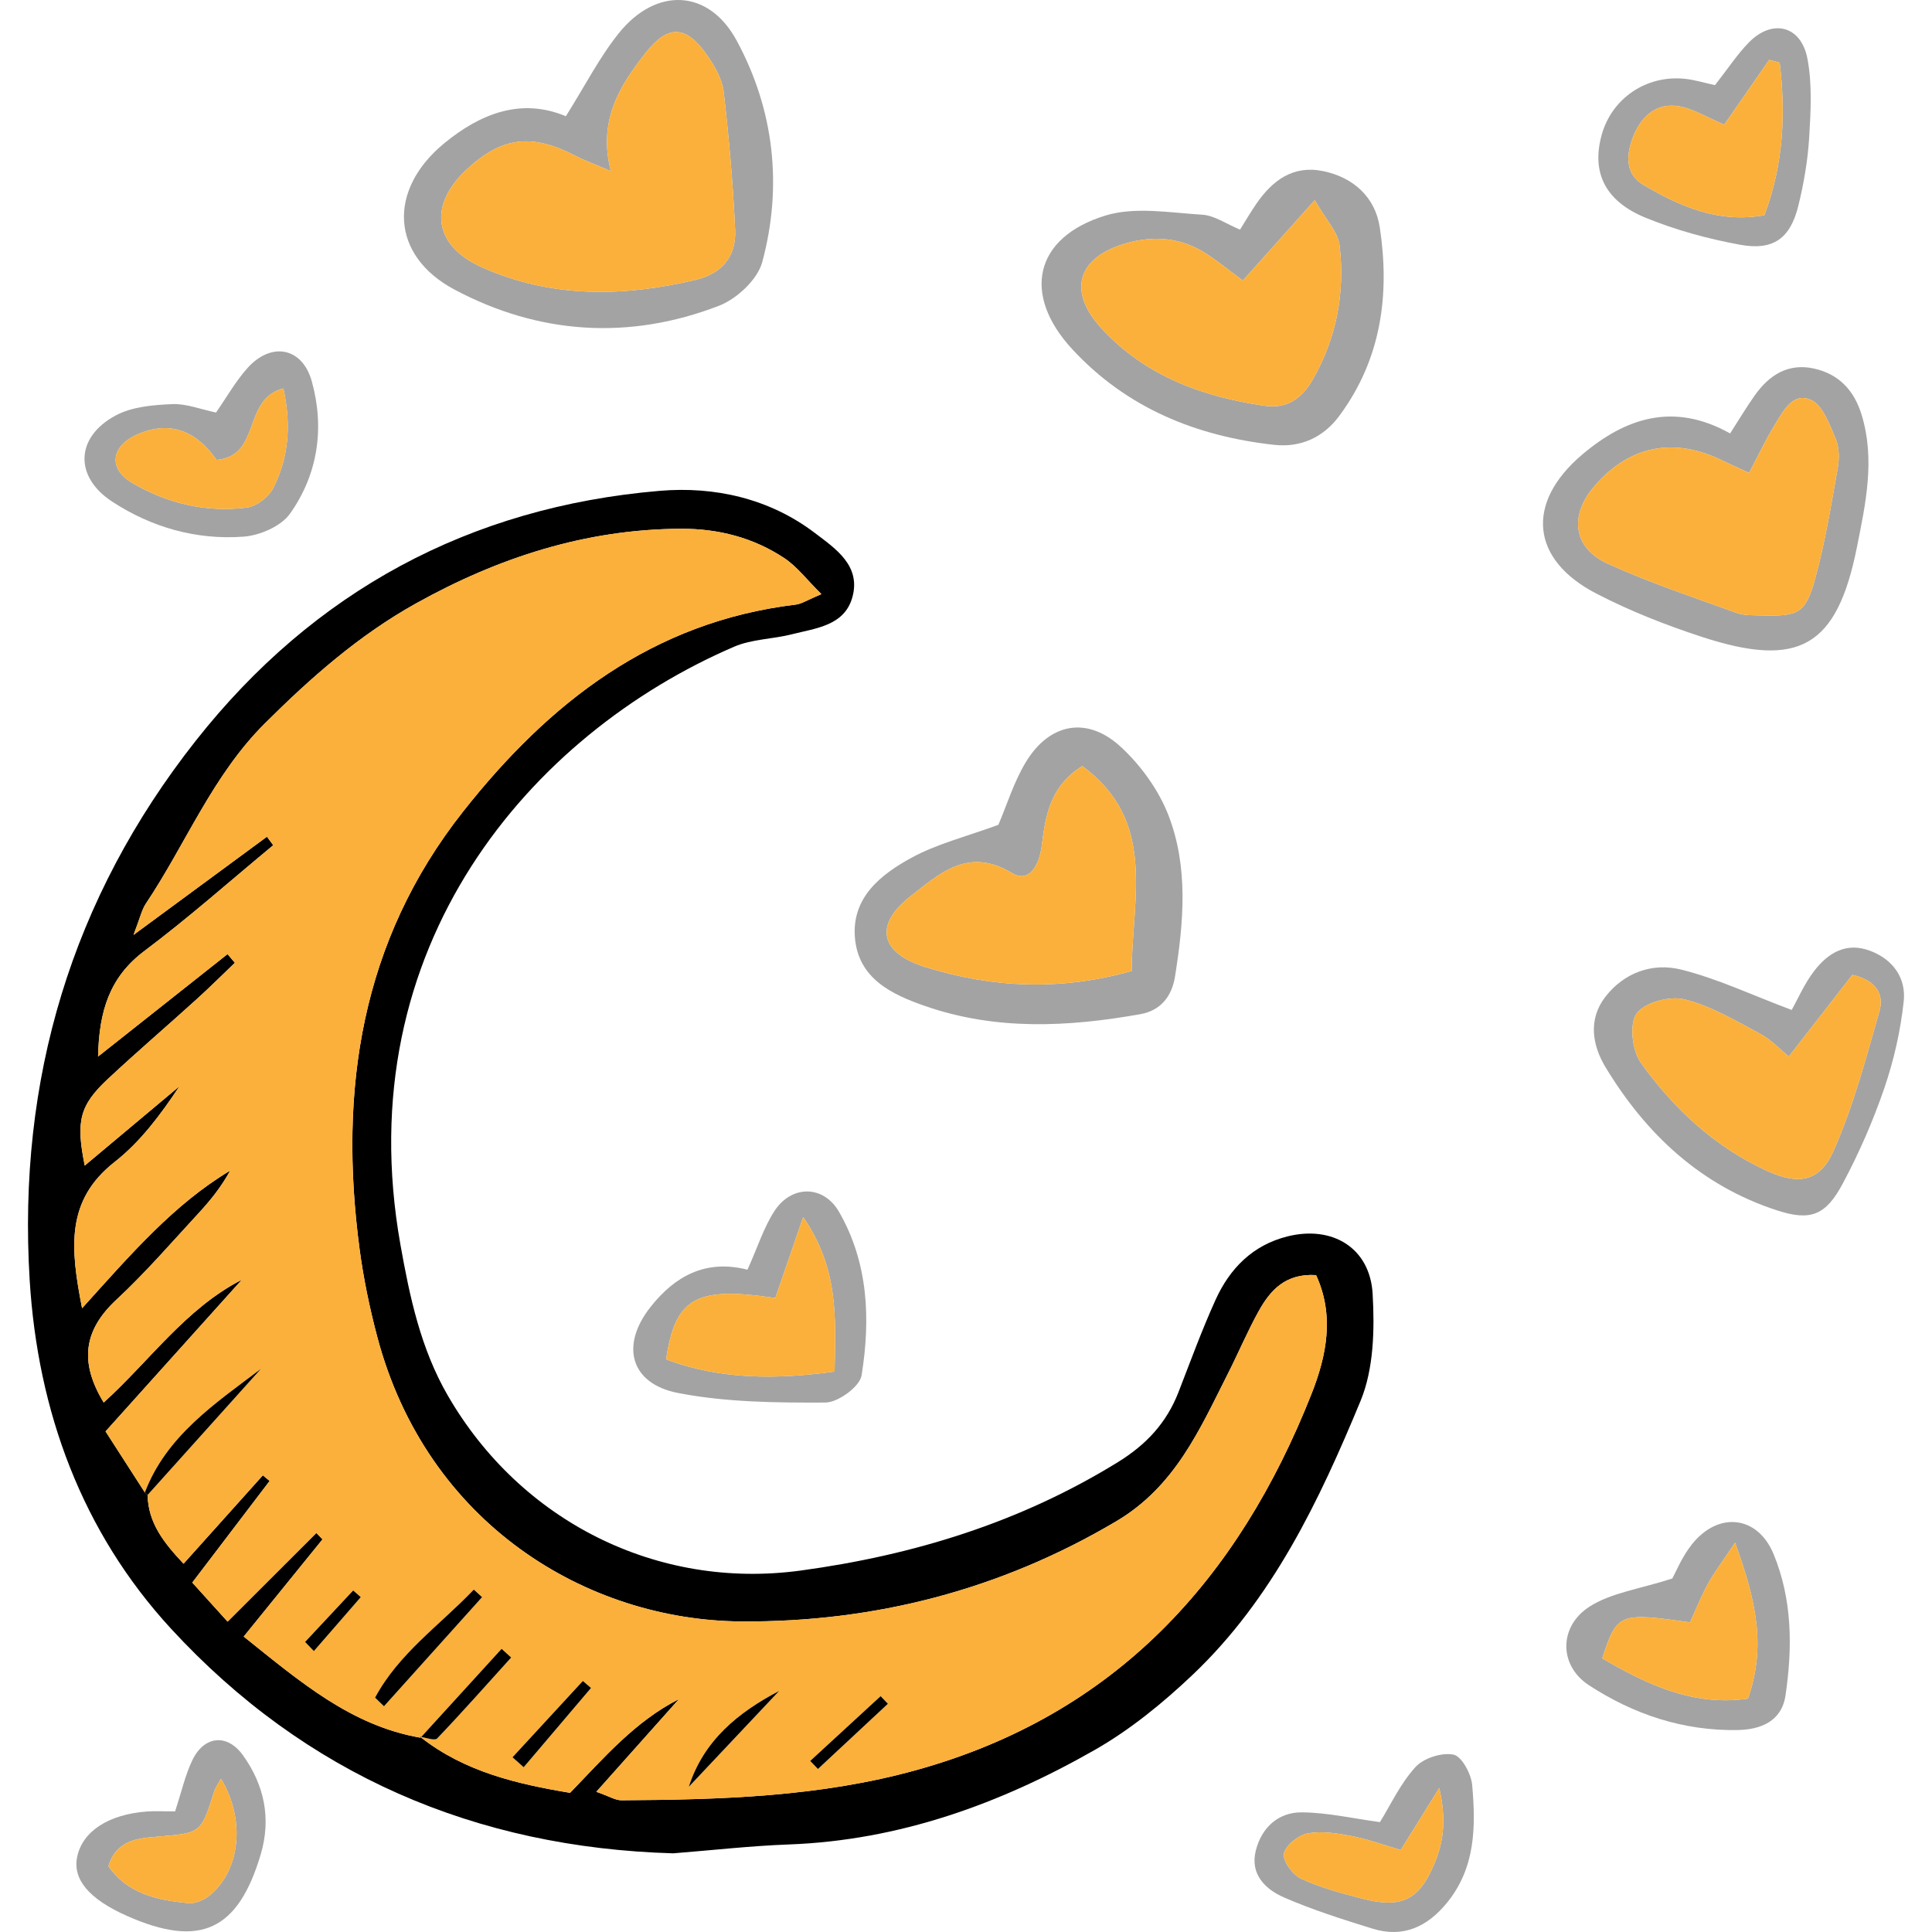 <!-- icon666.com - MILLIONS vector ICONS FREE --><svg version="1.1" id="Capa_1" xmlns="http://www.w3.org/2000/svg" xmlns:xlink="http://www.w3.org/1999/xlink" x="0px" y="0px" viewBox="0 0 429.018 429.018" style="enable-background:new 0 0 429.018 429.018;" xml:space="preserve"><g><path style="fill: rgb(163, 163, 163);" d="M415.398,211.178c5.07,1.96,7.88,6.09,7.34,11.17c-0.7,6.52-2.18,13.07-4.3,19.27 c-2.49,7.27-5.61,14.41-9.23,21.19c-3.77,7.07-7.13,8.39-14.56,5.98c-16.89-5.47-29.12-16.9-38.13-31.81 c-2.91-4.81-3.93-10.58-0.04-15.62c4.21-5.44,10.51-7.61,16.76-6.07c8.05,1.98,15.7,5.64,24.62,8.98c1.37-2.42,2.82-5.84,5.02-8.69 C405.968,211.578,410.018,209.098,415.398,211.178z M417.368,224.448c0.9-3.17-0.21-6.62-6.03-7.98 c-4.15,5.34-8.7,11.18-14.11,18.14c-1.98-1.6-3.99-3.79-6.46-5.1c-5.43-2.88-10.9-6.16-16.77-7.6c-3.24-0.8-8.86,0.71-10.58,3.17 c-1.66,2.36-0.98,8.21,0.94,10.91c7.3,10.21,16.47,18.74,28.06,24.03c7.06,3.21,11.72,2.37,14.76-4.51 C411.568,245.588,414.378,234.938,417.368,224.448z" fill="#F57547"></path><path style="" d="M411.338,216.468c5.82,1.36,6.93,4.81,6.03,7.98c-2.99,10.49-5.8,21.14-10.19,31.06 c-3.04,6.88-7.7,7.72-14.76,4.51c-11.59-5.29-20.76-13.82-28.06-24.03c-1.92-2.7-2.6-8.55-0.94-10.91 c1.72-2.46,7.34-3.97,10.58-3.17c5.87,1.44,11.34,4.72,16.77,7.6c2.47,1.31,4.48,3.5,6.46,5.1 C402.638,227.648,407.188,221.808,411.338,216.468z" fill="#FBB03B"></path><path style="fill: rgb(163, 163, 163);" d="M413.358,92.008c3.09,9.97,0.92,19.84-1.01,29.49c-4.43,22.18-12.85,26.97-34.43,19.93 c-8.01-2.62-15.97-5.75-23.44-9.62c-14.57-7.53-15.77-20.12-3.2-30.81c9.67-8.22,20.36-11.78,32.91-4.75 c1.97-3.05,3.6-5.8,5.44-8.4c3.2-4.54,7.42-7.28,13.18-6.01C408.268,83.048,411.678,86.598,413.358,92.008z M408.098,103.848 c0.37-2.09,0.32-4.59-0.5-6.49c-1.35-3.13-2.83-7.35-5.44-8.54c-4.06-1.86-6.24,2.56-8.12,5.63c-1.89,3.09-3.43,6.39-5.64,10.56 c-2.56-1.18-4.21-1.9-5.82-2.69c-10.87-5.36-20.76-3.4-28.55,5.66c-5.57,6.49-4.74,13.66,2.92,17.16 c9.3,4.25,19.07,7.47,28.69,10.97c1.66,0.6,3.61,0.5,5.43,0.55c8.26,0.25,9.87-0.42,11.99-8.11 C405.288,120.458,406.628,112.118,408.098,103.848z" fill="#F57547"></path><path style="" d="M407.598,97.358c0.82,1.9,0.87,4.4,0.5,6.49c-1.47,8.27-2.81,16.61-5.04,24.7 c-2.12,7.69-3.73,8.36-11.99,8.11c-1.82-0.05-3.77,0.05-5.43-0.55c-9.62-3.5-19.39-6.72-28.69-10.97 c-7.66-3.5-8.49-10.67-2.92-17.16c7.79-9.06,17.68-11.02,28.55-5.66c1.61,0.79,3.26,1.51,5.82,2.69c2.21-4.17,3.75-7.47,5.64-10.56 c1.88-3.07,4.06-7.49,8.12-5.63C404.768,90.008,406.248,94.228,407.598,97.358z" fill="#FBB03B"></path><path style="fill: rgb(163, 163, 163);" d="M401.348,12.988c1.09,5.66,0.75,11.68,0.4,17.51c-0.31,5.1-1.19,10.22-2.41,15.19 c-1.76,7.2-5.52,10.01-12.88,8.67c-7.16-1.31-14.34-3.26-21.07-6.02c-9.08-3.72-12.01-10.17-9.71-18.42 c2.25-8.08,9.89-13.29,18.44-12.42c2.12,0.21,4.2,0.87,6.71,1.41c2.93-3.74,4.96-6.86,7.51-9.47 C393.538,4.128,399.928,5.638,401.348,12.988z M391.798,47.788c4.31-11.48,4.74-22.62,3.4-33.88c-0.78-0.2-1.56-0.41-2.33-0.62 c-3.28,4.73-6.56,9.46-9.98,14.39c-3.99-1.68-6.85-3.5-9.94-4.06c-5.07-0.91-8.41,2.15-10.22,6.56c-1.6,3.92-2.02,8.37,2.16,10.85 C373.048,45.858,381.658,49.618,391.798,47.788z" fill="#F57547"></path><path style="fill: rgb(163, 163, 163);" d="M393.848,345.118c4.16,10.09,4.21,20.75,2.64,31.37c-0.86,5.81-5.6,7.58-10.57,7.68 c-12.05,0.24-23.19-3.47-33.14-9.99c-6.63-4.35-6.67-13.04,0.23-17.44c4.83-3.07,11.1-3.88,18.33-6.21c0.75-1.32,2.14-4.8,4.37-7.6 C381.588,335.538,390.318,336.548,393.848,345.118z M388.148,377.198c4.09-11.67,1.79-21.77-2.86-34.64 c-3.05,4.58-4.75,6.78-6.05,9.19c-1.53,2.81-2.71,5.81-3.95,8.52c-15.72-2.26-16.21-2.06-19.5,7.98 C365.798,374.098,376.028,378.948,388.148,377.198z" fill="#F57547"></path><path style="" d="M395.198,13.908c1.34,11.26,0.91,22.4-3.4,33.88c-10.14,1.83-18.75-1.93-26.91-6.76 c-4.18-2.48-3.76-6.93-2.16-10.85c1.81-4.41,5.15-7.47,10.22-6.56c3.09,0.56,5.95,2.38,9.94,4.06c3.42-4.93,6.7-9.66,9.98-14.39 C393.638,13.498,394.418,13.708,395.198,13.908z" fill="#FBB03B"></path><path style="" d="M385.288,342.558c4.65,12.87,6.95,22.97,2.86,34.64c-12.12,1.75-22.35-3.1-32.36-8.95 c3.29-10.04,3.78-10.24,19.5-7.98c1.24-2.71,2.42-5.71,3.95-8.52C380.538,349.338,382.238,347.138,385.288,342.558z" fill="#FBB03B"></path><path style="fill: rgb(163, 163, 163);" d="M326.908,396.358c0.82,9.2,0.77,18.39-5.61,26.19c-4.38,5.35-9.75,7.82-16.51,5.73 c-6.64-2.06-13.32-4.17-19.67-6.94c-4.13-1.8-7.58-5.15-6.26-10.39c1.28-5.11,4.99-8.54,10.23-8.5c5.67,0.04,11.34,1.36,17.34,2.17 c2.34-3.77,4.52-8.53,7.88-12.22c1.81-1.99,5.85-3.29,8.45-2.77C324.578,389.988,326.688,393.888,326.908,396.358z M318.708,413.378c1.86-4.65,2.47-9.41,0.89-16.34c-3.52,5.67-5.91,9.52-8.55,13.77c-4-1.17-7.41-2.43-10.93-3.1 c-3.19-0.61-6.63-1.17-9.73-0.58c-2.08,0.41-4.91,2.64-5.28,4.48c-0.32,1.59,1.92,4.68,3.77,5.55c4.27,1.99,8.94,3.23,13.54,4.43 C311.328,423.918,315.288,421.888,318.708,413.378z" fill="#F57547"></path><path style="" d="M319.598,397.038c1.58,6.93,0.97,11.69-0.89,16.34c-3.42,8.51-7.38,10.54-16.29,8.21 c-4.6-1.2-9.27-2.44-13.54-4.43c-1.85-0.87-4.09-3.96-3.77-5.55c0.37-1.84,3.2-4.07,5.28-4.48c3.1-0.59,6.54-0.03,9.73,0.58 c3.52,0.67,6.93,1.93,10.93,3.1C313.688,406.558,316.078,402.708,319.598,397.038z" fill="#FBB03B"></path><path style="fill: rgb(163, 163, 163);" d="M306.388,50.458c2.28,14.96,0.34,29.35-9.02,41.94c-3.57,4.8-8.6,7.03-14.46,6.38 c-17.33-1.92-32.75-8.2-44.8-21.23c-11.23-12.14-8.45-24.83,7.35-29.68c6.59-2.02,14.33-0.63,21.52-0.19 c2.7,0.16,5.29,2.03,8.38,3.31c1.33-2.12,2.41-3.97,3.62-5.73c3.58-5.21,8.18-8.64,14.85-7.26 C300.608,39.398,305.378,43.848,306.388,50.458z M291.508,84.288c5.31-9.28,7.17-19.3,5.97-29.73c-0.35-3.02-3.06-5.77-5.52-10.12 c-5.92,6.63-10.48,11.73-15.97,17.86c-2.78-2.05-5.3-4.1-8-5.88c-5.57-3.68-11.75-4.18-17.97-2.38 c-10.83,3.14-13.02,10.63-5.39,18.92c9.67,10.49,22.3,15.13,36.08,17.14C285.708,90.828,289.038,88.598,291.508,84.288z" fill="#F57547"></path><path d="M304.808,287.338c0.45,7.9,0.25,16.65-2.69,23.76c-9.17,22.14-19.51,43.94-37.29,60.81c-6.6,6.26-13.86,12.19-21.73,16.68 c-21,11.97-43.37,20.08-67.92,20.99c-8.44,0.31-16.86,1.27-25.68,1.97c-43.86-1.25-81.66-17.46-111.51-49.87 c-19.81-21.52-29.62-48.29-31.4-77.45c-2.71-44.42,9.27-84.74,36.9-119.76c26.18-33.19,60.81-51.89,102.96-55.47 c12.16-1.04,24.37,1.65,34.51,9.36c4.57,3.47,10.28,7.25,8.31,14.29c-1.77,6.31-8.11,6.84-13.39,8.19 c-4.24,1.09-8.9,1.06-12.84,2.76c-45.1,19.4-85.91,66.47-74.12,132.79c2.07,11.64,4.5,23.1,10.53,33.52 c16.13,27.89,46.47,43.18,78.33,38.85c25.03-3.4,48.77-10.68,70.5-24.1c6.32-3.91,10.76-8.72,13.4-15.48 c2.67-6.86,5.19-13.8,8.23-20.5c3.16-7,8.27-12.2,16.01-14.13C295.878,272.068,304.238,277.108,304.808,287.338z M291.248,309.488 c3.34-8.46,5.12-17.38,1-26.34c-6.8-0.42-10.18,3.38-12.75,8.01c-2.49,4.49-4.49,9.26-6.82,13.85 c-6.27,12.42-11.72,25.06-24.79,32.8c-25.76,15.26-53.71,22.42-83.16,22.25c-34.49-0.21-69.97-21.74-80.96-63.22 c-1.69-6.39-3.05-12.92-3.92-19.47c-4.68-35.26,0.25-68.34,22.97-97.14c19.09-24.2,42.09-42.15,73.88-45.97 c1.33-0.16,2.57-1.02,5.7-2.33c-3.29-3.25-5.39-6.08-8.15-7.93c-6.9-4.61-14.71-6.61-23-6.58c-21.14,0.08-40.55,6.38-58.84,16.56 c-12.67,7.05-23.4,16.5-33.63,26.7c-11.61,11.57-17.52,26.74-26.41,40.02c-0.89,1.34-1.23,3.05-2.72,6.91 c11.24-8.27,20.44-15.04,29.63-21.81c0.47,0.63,0.93,1.26,1.4,1.89c-9.5,7.86-18.73,16.07-28.58,23.46 c-7.79,5.84-10.09,13.38-10.32,23.47c10.2-8.07,19.48-15.41,28.75-22.75c0.55,0.65,1.09,1.29,1.63,1.93 c-2.8,2.68-5.54,5.42-8.4,8.01c-6.55,5.94-13.27,11.69-19.73,17.72c-6.38,5.95-7.2,9.42-5.21,19.3 c7.07-5.92,14.06-11.77,21.04-17.62c-4.23,6.38-8.71,12.36-14.39,16.81c-10.88,8.54-9.88,19.05-7.24,32.49 c10.9-12.07,20.33-23.04,32.89-30.57c-1.91,3.52-4.33,6.55-6.95,9.39c-6,6.49-11.79,13.22-18.25,19.22 c-7.31,6.77-8.38,13.85-2.89,22.9c10.28-9.33,18.18-20.85,30.69-27.28c-9.79,10.89-19.58,21.79-30.28,33.69 c2.97,4.61,5.85,9.08,8.73,13.56l0.61,0.55c0.13,6.27,3.64,10.64,7.98,15.27c6.15-6.87,11.88-13.25,17.61-19.63 c0.5,0.41,1.01,0.83,1.51,1.25c-5.63,7.39-11.26,14.79-17.18,22.57c3.07,3.39,5.45,6.02,7.84,8.67 c7.25-7.24,13.48-13.47,19.71-19.69c0.46,0.47,0.91,0.95,1.37,1.42c-5.68,7.01-11.36,14.02-17.5,21.59 c12.59,10.08,23.86,19.78,39.27,22.46c0.02-0.03,0.05-0.05,0.07-0.08c9.77,7.66,21.33,10.35,33.13,12.32 c7.6-7.87,14.49-15.91,24.18-20.81c-5.92,6.64-11.84,13.28-18.35,20.58c2.87,1,4.23,1.89,5.58,1.88 c22.08-0.13,44.08-0.75,65.6-6.74C247.718,380.738,274.938,350.788,291.248,309.488z" fill="#000000"></path><path style="" d="M297.478,54.558c1.2,10.43-0.66,20.45-5.97,29.73c-2.47,4.31-5.8,6.54-10.8,5.81 c-13.78-2.01-26.41-6.65-36.08-17.14c-7.63-8.29-5.44-15.78,5.39-18.92c6.22-1.8,12.4-1.3,17.97,2.38c2.7,1.78,5.22,3.83,8,5.88 c5.49-6.13,10.05-11.23,15.97-17.86C294.418,48.788,297.128,51.538,297.478,54.558z" fill="#FBB03B"></path><path style="" d="M292.248,283.148c4.12,8.96,2.34,17.88-1,26.34c-16.31,41.3-43.53,71.25-87.65,83.54 c-21.52,5.99-43.52,6.61-65.6,6.74c-1.35,0.01-2.71-0.88-5.58-1.88c6.51-7.3,12.43-13.94,18.35-20.58 c-9.69,4.9-16.58,12.94-24.18,20.81c-11.8-1.97-23.36-4.66-33.13-12.32c0.03-0.03,0.06-0.06,0.08-0.09 c1.29,0.23,3.02,0.86,3.53,0.34c5.61-5.87,10.99-11.96,16.44-17.98c-0.7-0.65-1.41-1.29-2.12-1.93 c-5.95,6.52-11.9,13.05-17.85,19.57c-0.09-0.01-0.17-0.03-0.25-0.04h-0.01c-0.01-0.01-0.02-0.02-0.03-0.03l0.08,0.13 c0.02,0.04,0.06,0.11,0.06,0.11c-15.41-2.68-26.68-12.38-39.27-22.46c6.14-7.57,11.82-14.58,17.5-21.59 c-0.46-0.47-0.91-0.95-1.37-1.42c-6.23,6.22-12.46,12.45-19.71,19.69c-2.39-2.65-4.77-5.28-7.84-8.67 c5.92-7.78,11.55-15.18,17.18-22.57c-0.5-0.42-1.01-0.84-1.51-1.25c-5.73,6.38-11.46,12.76-17.61,19.63 c-4.34-4.63-7.85-9-7.98-15.27c8.39-9.33,16.77-18.67,25.16-28c-10.23,7.73-21.02,14.92-25.77,27.45 c-2.88-4.48-5.76-8.95-8.73-13.56c10.7-11.9,20.49-22.8,30.28-33.69c-12.51,6.43-20.41,17.95-30.69,27.28 c-5.49-9.05-4.42-16.13,2.89-22.9c6.46-6,12.25-12.73,18.25-19.22c2.62-2.84,5.04-5.87,6.95-9.39 c-12.56,7.53-21.99,18.5-32.89,30.57c-2.64-13.44-3.64-23.95,7.24-32.49c5.68-4.45,10.16-10.43,14.39-16.81 c-6.98,5.85-13.97,11.7-21.04,17.62c-1.99-9.88-1.17-13.35,5.21-19.3c6.46-6.03,13.18-11.78,19.73-17.72 c2.86-2.59,5.6-5.33,8.4-8.01c-0.54-0.64-1.08-1.28-1.63-1.93c-9.27,7.34-18.55,14.68-28.75,22.75 c0.23-10.09,2.53-17.63,10.32-23.47c9.85-7.39,19.08-15.6,28.58-23.46c-0.47-0.63-0.93-1.26-1.4-1.89 c-9.19,6.77-18.39,13.54-29.63,21.81c1.49-3.86,1.83-5.57,2.72-6.91c8.89-13.28,14.8-28.45,26.41-40.02 c10.23-10.2,20.96-19.65,33.63-26.7c18.29-10.18,37.7-16.48,58.84-16.56c8.29-0.03,16.1,1.97,23,6.58 c2.76,1.85,4.86,4.68,8.15,7.93c-3.13,1.31-4.37,2.17-5.7,2.33c-31.79,3.82-54.79,21.77-73.88,45.97 c-22.72,28.8-27.65,61.88-22.97,97.14c0.87,6.55,2.23,13.08,3.92,19.47c10.99,41.48,46.47,63.01,80.96,63.22 c29.45,0.17,57.4-6.99,83.16-22.25c13.07-7.74,18.52-20.38,24.79-32.8c2.33-4.59,4.33-9.36,6.82-13.85 C282.068,286.528,285.448,282.728,292.248,283.148z M197.168,378.338c-0.54-0.56-1.08-1.13-1.62-1.69 c-5.21,4.79-10.42,9.58-15.63,14.38c0.57,0.59,1.14,1.19,1.71,1.79C186.808,387.988,191.988,383.168,197.168,378.338z M152.958,396.768c6.69-7.1,13.38-14.19,20.06-21.28C163.928,380.268,156.288,386.438,152.958,396.768z M116.288,392.428 c4.99-5.87,9.97-11.73,14.95-17.6c-0.6-0.52-1.21-1.04-1.81-1.55c-5.21,5.64-10.41,11.29-15.62,16.94 C114.638,390.958,115.468,391.698,116.288,392.428z M85.268,378.888c7.26-8.08,14.52-16.15,21.78-24.23 c-0.62-0.56-1.23-1.11-1.84-1.67c-7.47,7.84-16.62,14.12-21.92,23.99C83.948,377.608,84.608,378.248,85.268,378.888z M69.698,366.638c3.47-3.99,6.94-7.98,10.41-11.98c-0.56-0.49-1.12-0.99-1.68-1.48c-3.56,3.81-7.12,7.62-10.68,11.43 C68.398,365.288,69.048,365.968,69.698,366.638z" fill="#FBB03B"></path><path style="fill: rgb(163, 163, 163);" d="M259.458,181.018c4.48,11.57,3.39,23.78,1.46,35.85c-0.72,4.52-3.31,7.55-7.65,8.33 c-16.04,2.86-32.09,3.67-47.81-1.79c-7.5-2.6-14.82-6.11-15.61-15.13c-0.78-8.97,5.76-14.11,12.6-17.83 c5.64-3.07,12.09-4.66,19.25-7.29c1.89-4.42,3.41-9.42,6.01-13.78c5.28-8.85,13.71-10.46,21.24-3.47 C253.368,170.008,257.288,175.428,259.458,181.018z M251.298,215.618c0.1-16.31,5.63-33.34-10.97-45.51 c-7.2,4.51-8.18,11.14-8.99,17.66c-0.54,4.3-2.75,8.45-6.62,6.1c-9.74-5.91-16.14,0.18-22.51,5.14c-8.14,6.33-6.83,12.57,3.16,15.7 C220.268,219.368,235.408,220.098,251.298,215.618z" fill="#F57547"></path><path style="" d="M240.328,170.108c16.6,12.17,11.07,29.2,10.97,45.51c-15.89,4.48-31.03,3.75-45.93-0.91 c-9.99-3.13-11.3-9.37-3.16-15.7c6.37-4.96,12.77-11.05,22.51-5.14c3.87,2.35,6.08-1.8,6.62-6.1 C232.148,181.248,233.128,174.618,240.328,170.108z" fill="#FBB03B"></path><path d="M195.548,376.648c0.54,0.56,1.08,1.13,1.62,1.69c-5.18,4.83-10.36,9.65-15.54,14.48c-0.57-0.6-1.14-1.2-1.71-1.79 C185.128,386.228,190.338,381.438,195.548,376.648z" fill="#000000"></path><path style="fill: rgb(163, 163, 163);" d="M186.318,269.108c6.52,11.31,7.01,23.87,5,36.33c-0.4,2.48-5.23,6-8.03,6.01 c-10.92,0.05-22.05-0.05-32.71-2.12c-10.63-2.06-12.88-10.58-6.11-19.12c5.35-6.76,12.16-10.65,21.52-8.26 c2.29-5.1,3.62-9.38,5.97-13.01C175.748,263.098,182.858,263.098,186.318,269.108z M185.328,304.578 c0.24-12.22,0.9-22.87-6.98-34.3c-2.51,7.3-4.35,12.65-6.18,17.96c-17.55-2.62-22.21-0.16-24.25,13.63 C159.998,306.378,172.248,306.348,185.328,304.578z" fill="#F57547"></path><path style="" d="M178.348,270.278c7.88,11.43,7.22,22.08,6.98,34.3c-13.08,1.77-25.33,1.8-37.41-2.71 c2.04-13.79,6.7-16.25,24.25-13.63C173.998,282.928,175.838,277.578,178.348,270.278z" fill="#FBB03B"></path><path d="M173.018,375.488c-6.68,7.09-13.37,14.18-20.06,21.28C156.288,386.438,163.928,380.268,173.018,375.488z" fill="#000000"></path><path style="fill: rgb(163, 163, 163);" d="M163.588,9.018c8.29,15.31,10.25,32.26,5.67,49.2c-1.05,3.88-5.65,8.15-9.6,9.68 c-19.94,7.7-39.98,6.38-58.71-3.58c-14.28-7.58-14.88-22.18-2.28-32.52c8.06-6.61,17.07-10.13,26.99-5.99 c4.27-6.79,7.45-13.08,11.77-18.45C145.648-2.872,157.338-2.542,163.588,9.018z M154.478,62.138c5.88-1.39,9.04-5.26,8.77-11.05 c-0.47-10.25-1.37-20.5-2.55-30.69c-0.31-2.76-1.92-5.58-3.55-7.95c-4.74-6.89-8.76-7.12-13.86-0.61 c-5.67,7.24-10.55,14.93-7.64,26.16c-3.5-1.51-5.78-2.32-7.91-3.42c-9.66-5-16.24-4.22-24.04,2.99c-8.61,7.94-7.5,16.94,3.26,21.76 C122.338,66.218,138.338,65.968,154.478,62.138z" fill="#F57547"></path><path style="" d="M163.248,51.088c0.27,5.79-2.89,9.66-8.77,11.05c-16.14,3.83-32.14,4.08-47.52-2.81 c-10.76-4.82-11.87-13.82-3.26-21.76c7.8-7.21,14.38-7.99,24.04-2.99c2.13,1.1,4.41,1.91,7.91,3.42 c-2.91-11.23,1.97-18.92,7.64-26.16c5.1-6.51,9.12-6.28,13.86,0.61c1.63,2.37,3.24,5.19,3.55,7.95 C161.878,30.588,162.778,40.838,163.248,51.088z" fill="#FBB03B"></path><path d="M131.238,374.828c-4.98,5.87-9.96,11.73-14.95,17.6c-0.82-0.73-1.65-1.47-2.48-2.21c5.21-5.65,10.41-11.3,15.62-16.94 C130.028,373.788,130.638,374.308,131.238,374.828z" fill="#000000"></path><path d="M111.388,366.138c0.71,0.64,1.42,1.28,2.12,1.93c-5.45,6.02-10.83,12.11-16.44,17.98c-0.51,0.52-2.24-0.11-3.53-0.34 C99.488,379.188,105.438,372.658,111.388,366.138z" fill="#000000"></path><path d="M107.048,354.658c-7.26,8.08-14.52,16.15-21.78,24.23c-0.66-0.64-1.32-1.28-1.98-1.91c5.3-9.87,14.45-16.15,21.92-23.99 C105.818,353.548,106.428,354.098,107.048,354.658z" fill="#000000"></path><path d="M93.538,385.708c-0.02,0.03-0.05,0.06-0.08,0.09c-0.06-0.04-0.11-0.08-0.17-0.13 C93.368,385.678,93.448,385.698,93.538,385.708z" fill="#000000"></path><path d="M93.458,385.798c-0.02,0.03-0.05,0.05-0.07,0.08c0,0-0.04-0.07-0.06-0.11c-0.03-0.05-0.05-0.1-0.05-0.1h0.01 C93.348,385.718,93.398,385.758,93.458,385.798z" fill="#000000"></path><path d="M93.328,385.768l-0.08-0.13c0.01,0.01,0.02,0.02,0.03,0.03C93.278,385.668,93.298,385.718,93.328,385.768z" fill="#000000"></path><path d="M80.108,354.658c-3.47,4-6.94,7.99-10.41,11.98c-0.65-0.67-1.3-1.35-1.95-2.03c3.56-3.81,7.12-7.62,10.68-11.43 C78.988,353.668,79.548,354.168,80.108,354.658z" fill="#000000"></path><path style="fill: rgb(163, 163, 163);" d="M69.238,84.678c2.87,10.32,1.38,20.63-4.84,29.39c-1.99,2.8-6.69,4.83-10.3,5.1 c-10.47,0.78-20.45-2.05-29.22-7.8c-8.46-5.54-8.11-14.36,0.85-19.13c3.61-1.93,8.28-2.31,12.5-2.5c3.15-0.14,6.36,1.17,9.74,1.87 c2.4-3.45,4.38-6.98,7.02-9.92C60.248,75.858,67.128,77.108,69.238,84.678z M60.648,108.428c3.55-6.93,4.01-14.29,2.28-22.19 c-9.21,2.46-4.85,15.01-14.84,15.89c-4.22-6.08-10.03-8.99-17.59-5.66c-5.86,2.58-6.54,7.6-1.17,10.75 c7.79,4.57,16.44,6.64,25.46,5.5C56.938,112.448,59.638,110.398,60.648,108.428z" fill="#F57547"></path><path style="" d="M62.928,86.238c1.73,7.9,1.27,15.26-2.28,22.19c-1.01,1.97-3.71,4.02-5.86,4.29 c-9.02,1.14-17.67-0.93-25.46-5.5c-5.37-3.15-4.69-8.17,1.17-10.75c7.56-3.33,13.37-0.42,17.59,5.66 C58.078,101.248,53.718,88.698,62.928,86.238z" fill="#FBB03B"></path><path style="fill: rgb(163, 163, 163);" d="M53.938,389.758c4.72,6.57,6.33,14,3.97,21.98c-5.02,16.97-13.48,20.88-29.64,13.74 c-8.5-3.76-12.2-8.16-11.12-13.2c1.2-5.63,6.96-9.39,15.49-10.02c1.81-0.13,3.64-0.02,6.24-0.02c1.46-4.45,2.26-8.09,3.83-11.36 C45.298,385.458,50.408,384.868,53.938,389.758z M46.778,420.718c6.71-5.75,7.67-16.9,2.28-25.74c-0.55,1.05-1.2,1.93-1.51,2.9 c-2.97,9.37-2.97,9.14-12.74,9.98c-4.15,0.36-8.94,0.69-10.73,6.54c4.27,6.16,10.93,7.59,17.83,8.21 C43.478,422.748,45.508,421.808,46.778,420.718z" fill="#F57547"></path><path d="M57.938,303.968c-8.39,9.33-16.77,18.67-25.16,28l-0.61-0.55C36.918,318.888,47.708,311.698,57.938,303.968z" fill="#000000"></path><path style="" d="M49.058,394.978c5.39,8.84,4.43,19.99-2.28,25.74c-1.27,1.09-3.3,2.03-4.87,1.89 c-6.9-0.62-13.56-2.05-17.83-8.21c1.79-5.85,6.58-6.18,10.73-6.54c9.77-0.84,9.77-0.61,12.74-9.98 C47.858,396.908,48.508,396.028,49.058,394.978z" fill="#FBB03B"></path></g></svg>